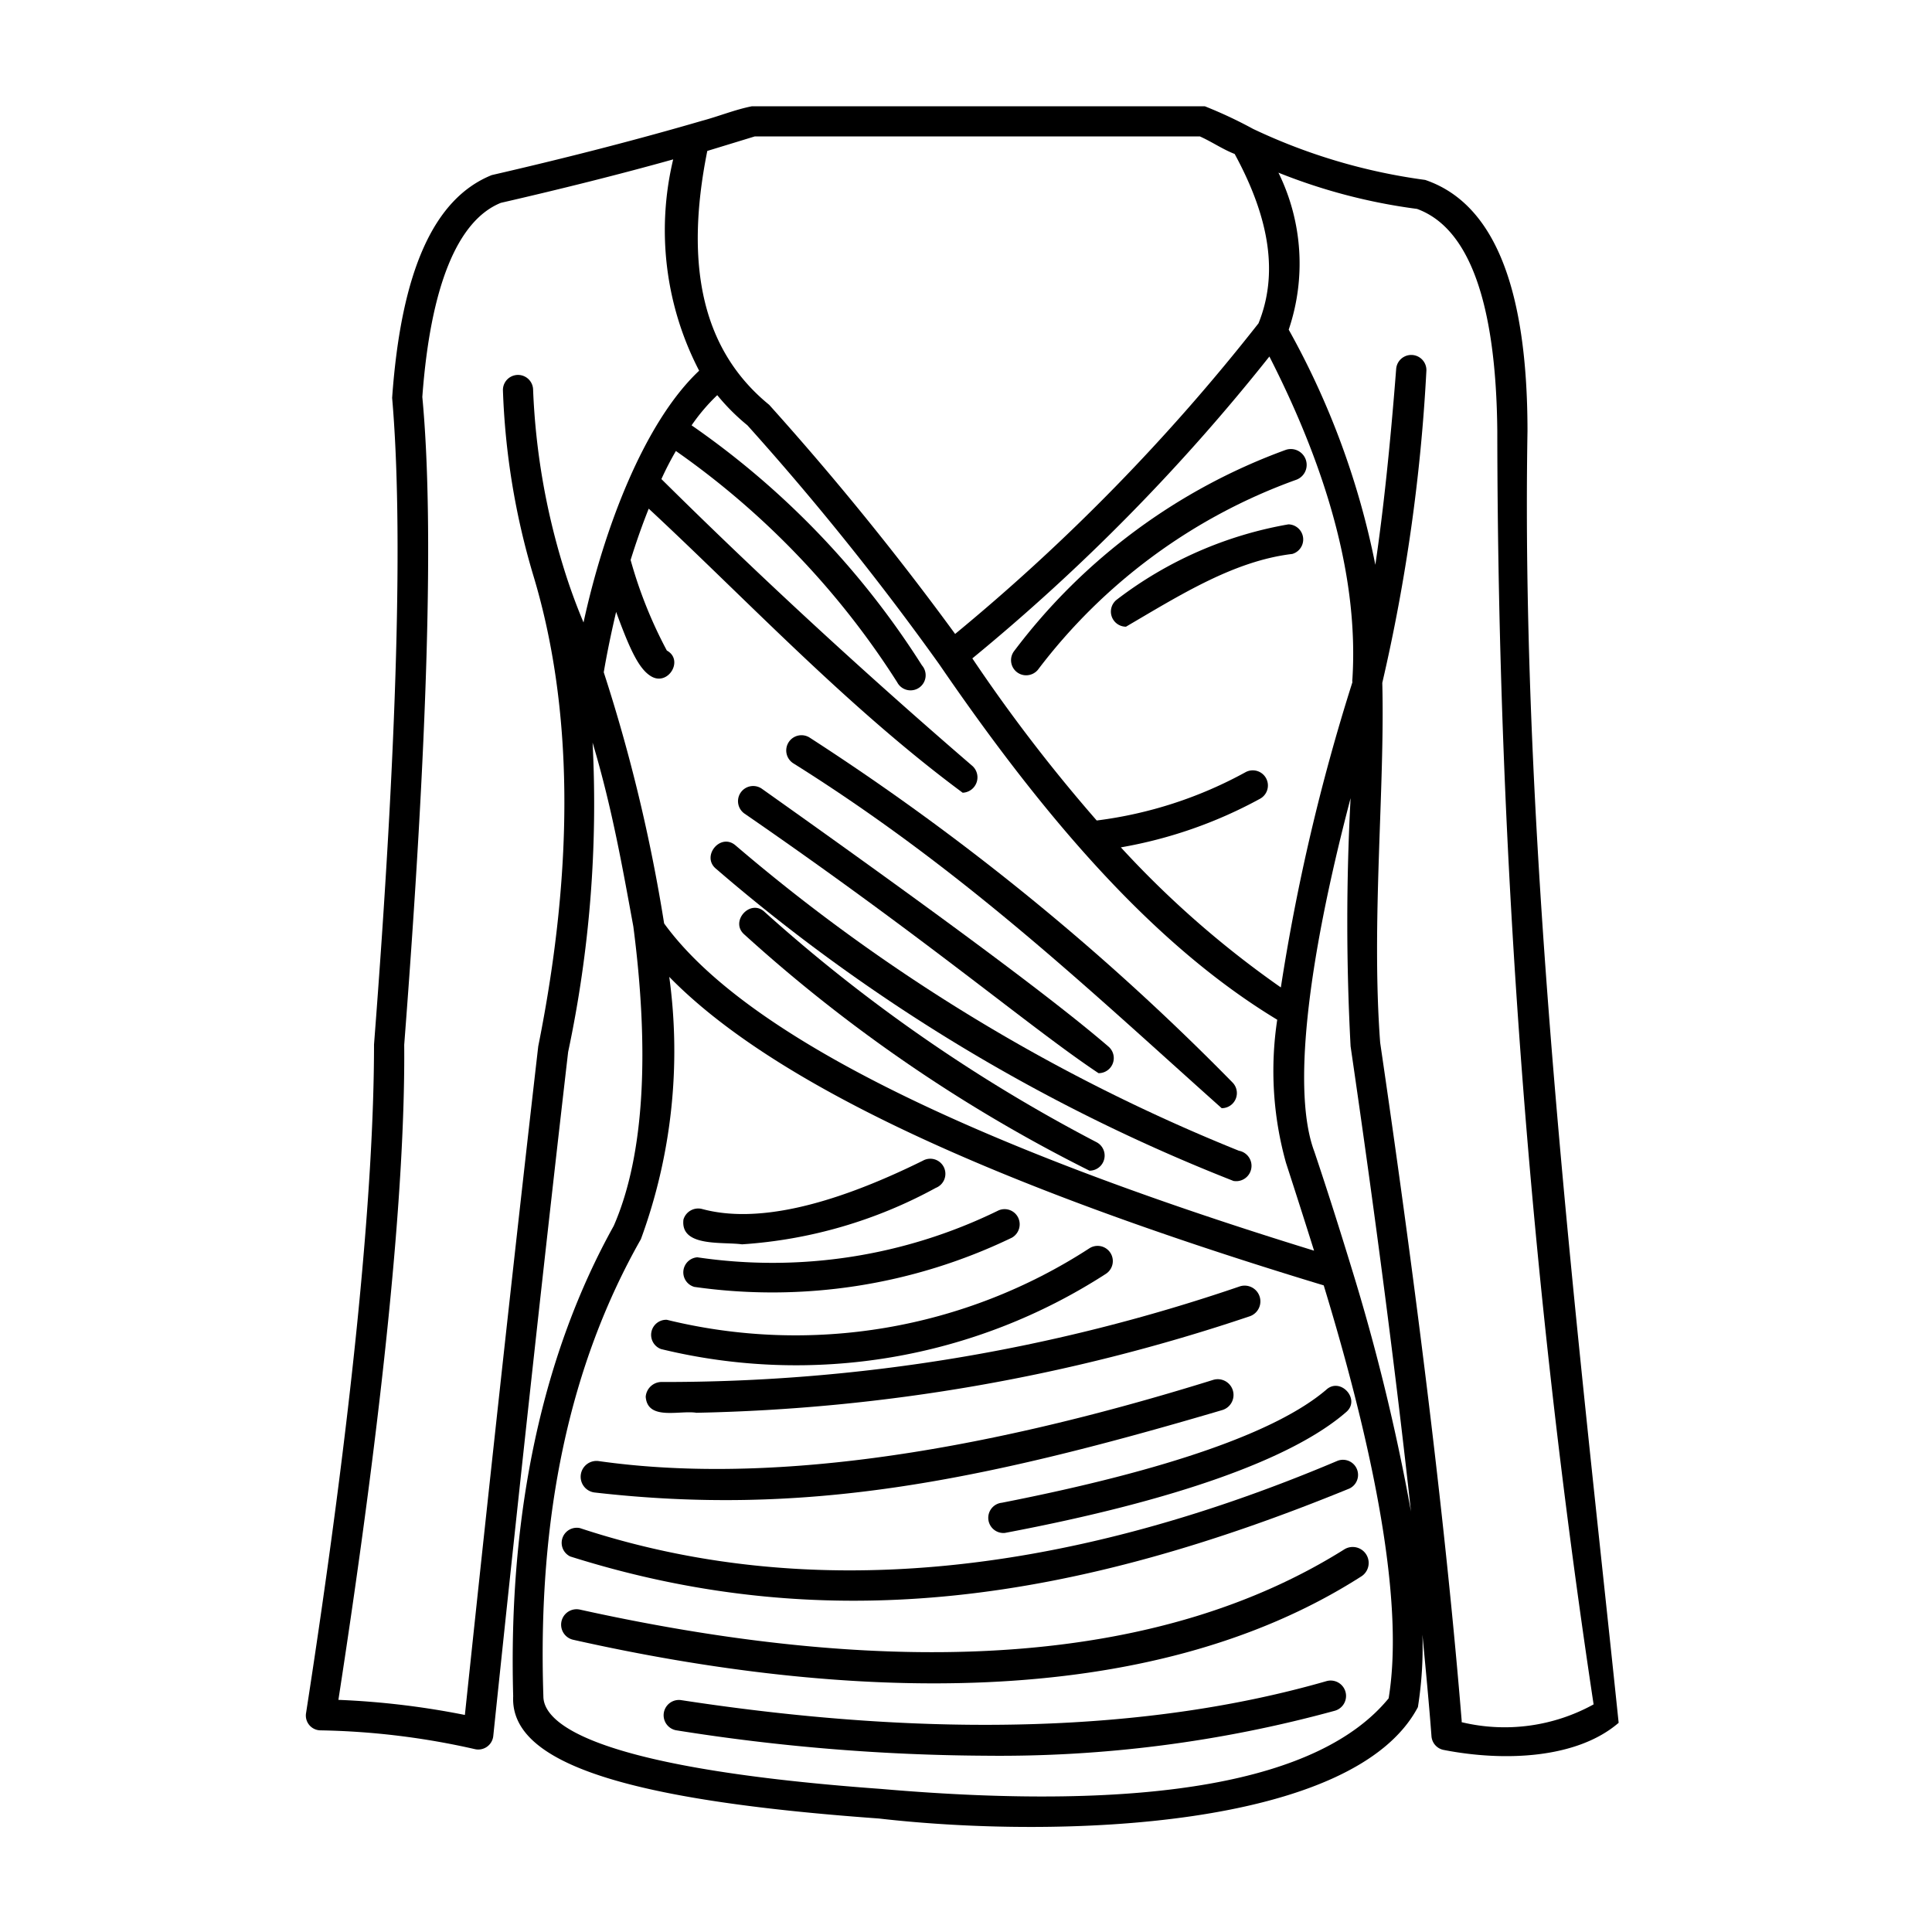 <?xml version="1.0" encoding="UTF-8" standalone="no"?> <svg xmlns="http://www.w3.org/2000/svg" viewBox="0 0 64 64"><g id="Layer_33" data-name="Layer 33"><path d="M36.39,35.55a.5.5,0,0,0,.33-.88c-1.8-1.55-5.56-4.34-11.48-8.54a.5.5,0,0,0-.58.82C30.8,31.18,34.15,34.06,36.39,35.55Z"/><path d="M40.86,39.12a.5.5,0,0,0,.18-1A60.38,60.38,0,0,1,24.36,28c-.5-.42-1.14.37-.64.78A59.58,59.58,0,0,0,40.86,39.12Z"/><path d="M33.6,21.56a.5.5,0,0,0,.39.81.51.51,0,0,0,.39-.18,18.64,18.64,0,0,1,8.54-6.29.5.5,0,0,0-.32-1A19.7,19.7,0,0,0,33.6,21.56Z"/><path d="M42.68,17.37A13,13,0,0,0,37,19.86a.5.5,0,0,0,.3.9c1.81-1.06,3.58-2.18,5.51-2.41A.5.5,0,0,0,42.68,17.37Z"/><path d="M33.19,49.78a.5.5,0,0,0,.1,1c5.71-1.08,9.54-2.47,11.3-4,.5-.42-.19-1.18-.66-.74C42.3,47.43,38.69,48.7,33.19,49.78Z"/><path d="M36.33,37.84a53.18,53.18,0,0,1-11-7.63c-.47-.45-1.16.31-.68.74a50.73,50.73,0,0,0,11.44,7.83A.5.5,0,0,0,36.33,37.84Z"/><path d="M26.27,25.28c5.68,3.56,9.83,7.53,14.2,11.43a.5.5,0,0,0,.36-.85,81.8,81.8,0,0,0-14-11.42A.5.5,0,0,0,26.27,25.28Z"/><path d="M43.94,55.69c-5.87,1.69-13.07,1.9-21.37.63a.5.5,0,0,0-.16,1,67.05,67.05,0,0,0,10.22.84,42,42,0,0,0,11.59-1.49A.5.5,0,0,0,43.94,55.69Z"/><path d="M44.54,51.32c-5.95,3.74-14.47,4.4-25.33,2a.5.5,0,0,0-.22,1c8.91,2,19,2.44,26.09-2.09A.5.5,0,0,0,44.54,51.32Z"/><path d="M19.69,49.44c6.9.79,12.6-.31,20.8-2.73a.5.5,0,0,0-.3-1c-8.19,2.55-15,3.45-20.36,2.69A.51.51,0,0,0,19.69,49.44Z"/><path d="M44.31,48.39c-9.26,3.92-17.71,4.67-25.1,2.23a.5.5,0,0,0-.32.94C27.56,54.3,35.68,53,44.7,49.31A.5.5,0,0,0,44.31,48.39Z"/><path d="M23,42.63A18.27,18.27,0,0,0,33.52,41a.51.51,0,0,0,.2-.68.5.5,0,0,0-.67-.21,17,17,0,0,1-9.95,1.54A.5.5,0,0,0,23,42.63Z"/><path d="M21.9,44.69A18.9,18.9,0,0,0,36.63,42.2a.5.5,0,0,0-.54-.85,17.88,17.88,0,0,1-14,2.37A.5.5,0,0,0,21.9,44.69Z"/><path d="M23.07,46.8a61.18,61.18,0,0,0,18.31-3.19.5.5,0,0,0-.3-1A58.79,58.79,0,0,1,21.9,45.78a.53.53,0,0,0-.51.49C21.45,47.07,22.52,46.71,23.07,46.8Z"/><path d="M24.58,41.22A15.48,15.48,0,0,0,31,39.35a.5.5,0,1,0-.43-.9C27.43,40,25,40.52,23.26,40.05a.51.51,0,0,0-.62.35C22.53,41.32,23.93,41.13,24.58,41.22Z"/><path d="M50.6,14.28c0-4.84-1.15-7.56-3.39-8.32a19.23,19.23,0,0,1-5.7-1.69h0a14.61,14.61,0,0,0-1.6-.75c-5,0-10,0-15,0-.56.11-1.09.33-1.65.48l-.45.13h0q-3,.86-6.52,1.67c-1.91.77-3,3.16-3.3,7.38.37,4.26.17,11.45-.6,21.42,0,4.82-.72,12.27-2.25,22.14a.49.49,0,0,0,.47.58,24.9,24.9,0,0,1,5.11.62.5.5,0,0,0,.62-.43c.94-9,1.78-16.61,2.48-22.66a39.58,39.58,0,0,0,.81-10.25c.65,2.17,1,4.19,1.35,6.09.52,4,.4,7.52-.65,9.92C18,44.8,16.83,50.06,17,56.19c-.11,2.19,3.63,3.44,12.11,4.05,6,.69,15.74.33,17.86-3.69a12.7,12.7,0,0,0,.15-2.4c.11,1.16.22,2.3.3,3.37a.5.5,0,0,0,.41.45c2,.39,4.41.29,5.79-.9C52.32,44.56,50.36,28.57,50.6,14.28ZM44.8,22.5a.31.31,0,0,0,0,.1h0v0a67.3,67.3,0,0,0-2.37,10.11,32.32,32.32,0,0,1-5.3-4.64,14.92,14.92,0,0,0,4.61-1.61.5.5,0,1,0-.48-.88,13.82,13.82,0,0,1-4.93,1.6,53.58,53.58,0,0,1-4.12-5.37,66.09,66.09,0,0,0,9.84-10C44.06,15.75,45,19.32,44.8,22.5ZM22,30.59a54.72,54.72,0,0,0-2-8.32c.11-.65.25-1.32.41-2,.47,1.29.77,1.91,1.17,2.14.56.32,1.08-.55.51-.86a14.71,14.71,0,0,1-1.2-3c.18-.58.38-1.15.6-1.7,3.23,3,6.59,6.59,10.4,9.41a.51.51,0,0,0,.33-.88c-3.67-3.16-7.13-6.36-10.31-9.51a10.11,10.11,0,0,1,.48-.93,27.08,27.08,0,0,1,7.33,7.66.5.5,0,1,0,.82-.56,27.68,27.68,0,0,0-7.63-7.95,6.3,6.3,0,0,1,.85-1,7,7,0,0,0,1,1A91.06,91.06,0,0,1,31.11,22h0c3.56,5.2,7.15,9.33,11.2,11.78a11.3,11.3,0,0,0,.29,4.74q.49,1.51.93,2.91C31.86,37.84,24.61,34.19,22,30.59ZM25,4.52c4.89,0,9.86,0,14.75,0,.4.18.76.43,1.15.58,1.18,2.17,1.44,4,.79,5.61A66.49,66.49,0,0,1,31.64,21a96.22,96.22,0,0,0-6.16-7.59C23.31,11.64,22.65,8.88,23.43,5ZM18.66,18.77h0v0h0a23,23,0,0,1-1-5.85.5.5,0,1,0-1,0,24.25,24.25,0,0,0,1,6.12h0v0c1.32,4.35,1.38,9.59.17,15.62-.69,6-1.51,13.42-2.43,22.15a26.91,26.91,0,0,0-4.19-.5c1.49-9.65,2.22-17,2.18-21.7.77-10,1-17.23.6-21.46.27-3.68,1.17-5.85,2.6-6.43,2-.46,3.92-.94,5.71-1.44a10.09,10.09,0,0,0,.86,7C21.33,14,20,17.54,19.33,20.62A19.38,19.38,0,0,1,18.66,18.77ZM46,56.26c-2.27,2.77-7.93,3.77-16.82,3C19,58.52,18,56.9,18,56.19c-.2-6,.88-11,3.23-15.14a18.1,18.1,0,0,0,.94-8.69c3.4,3.48,10.52,6.84,21.68,10.22C45.75,48.81,46.47,53.42,46,56.26ZM44.77,42h0c-.37-1.21-.77-2.48-1.23-3.85-.72-1.91-.28-6.08,1.2-11.71a77.42,77.42,0,0,0,0,8.22c.83,5.68,1.5,10.84,2,15.41A68.66,68.66,0,0,0,44.77,42Zm3.65,15c-.5-6.11-1.41-13.67-2.7-22.46-.3-4,.16-8.41.07-11.92a0,0,0,0,0,0,0A59.4,59.4,0,0,0,47.25,12.3a.5.5,0,1,0-1-.08c-.2,2.58-.43,4.73-.69,6.49a26.62,26.62,0,0,0-2.87-7.79,6.82,6.82,0,0,0-.34-5.2,18.88,18.88,0,0,0,4.59,1.2c1.73.63,2.62,3.11,2.66,7.36a284.69,284.69,0,0,0,3.19,42.18A6.1,6.1,0,0,1,48.42,57.05Z"/></g></svg>